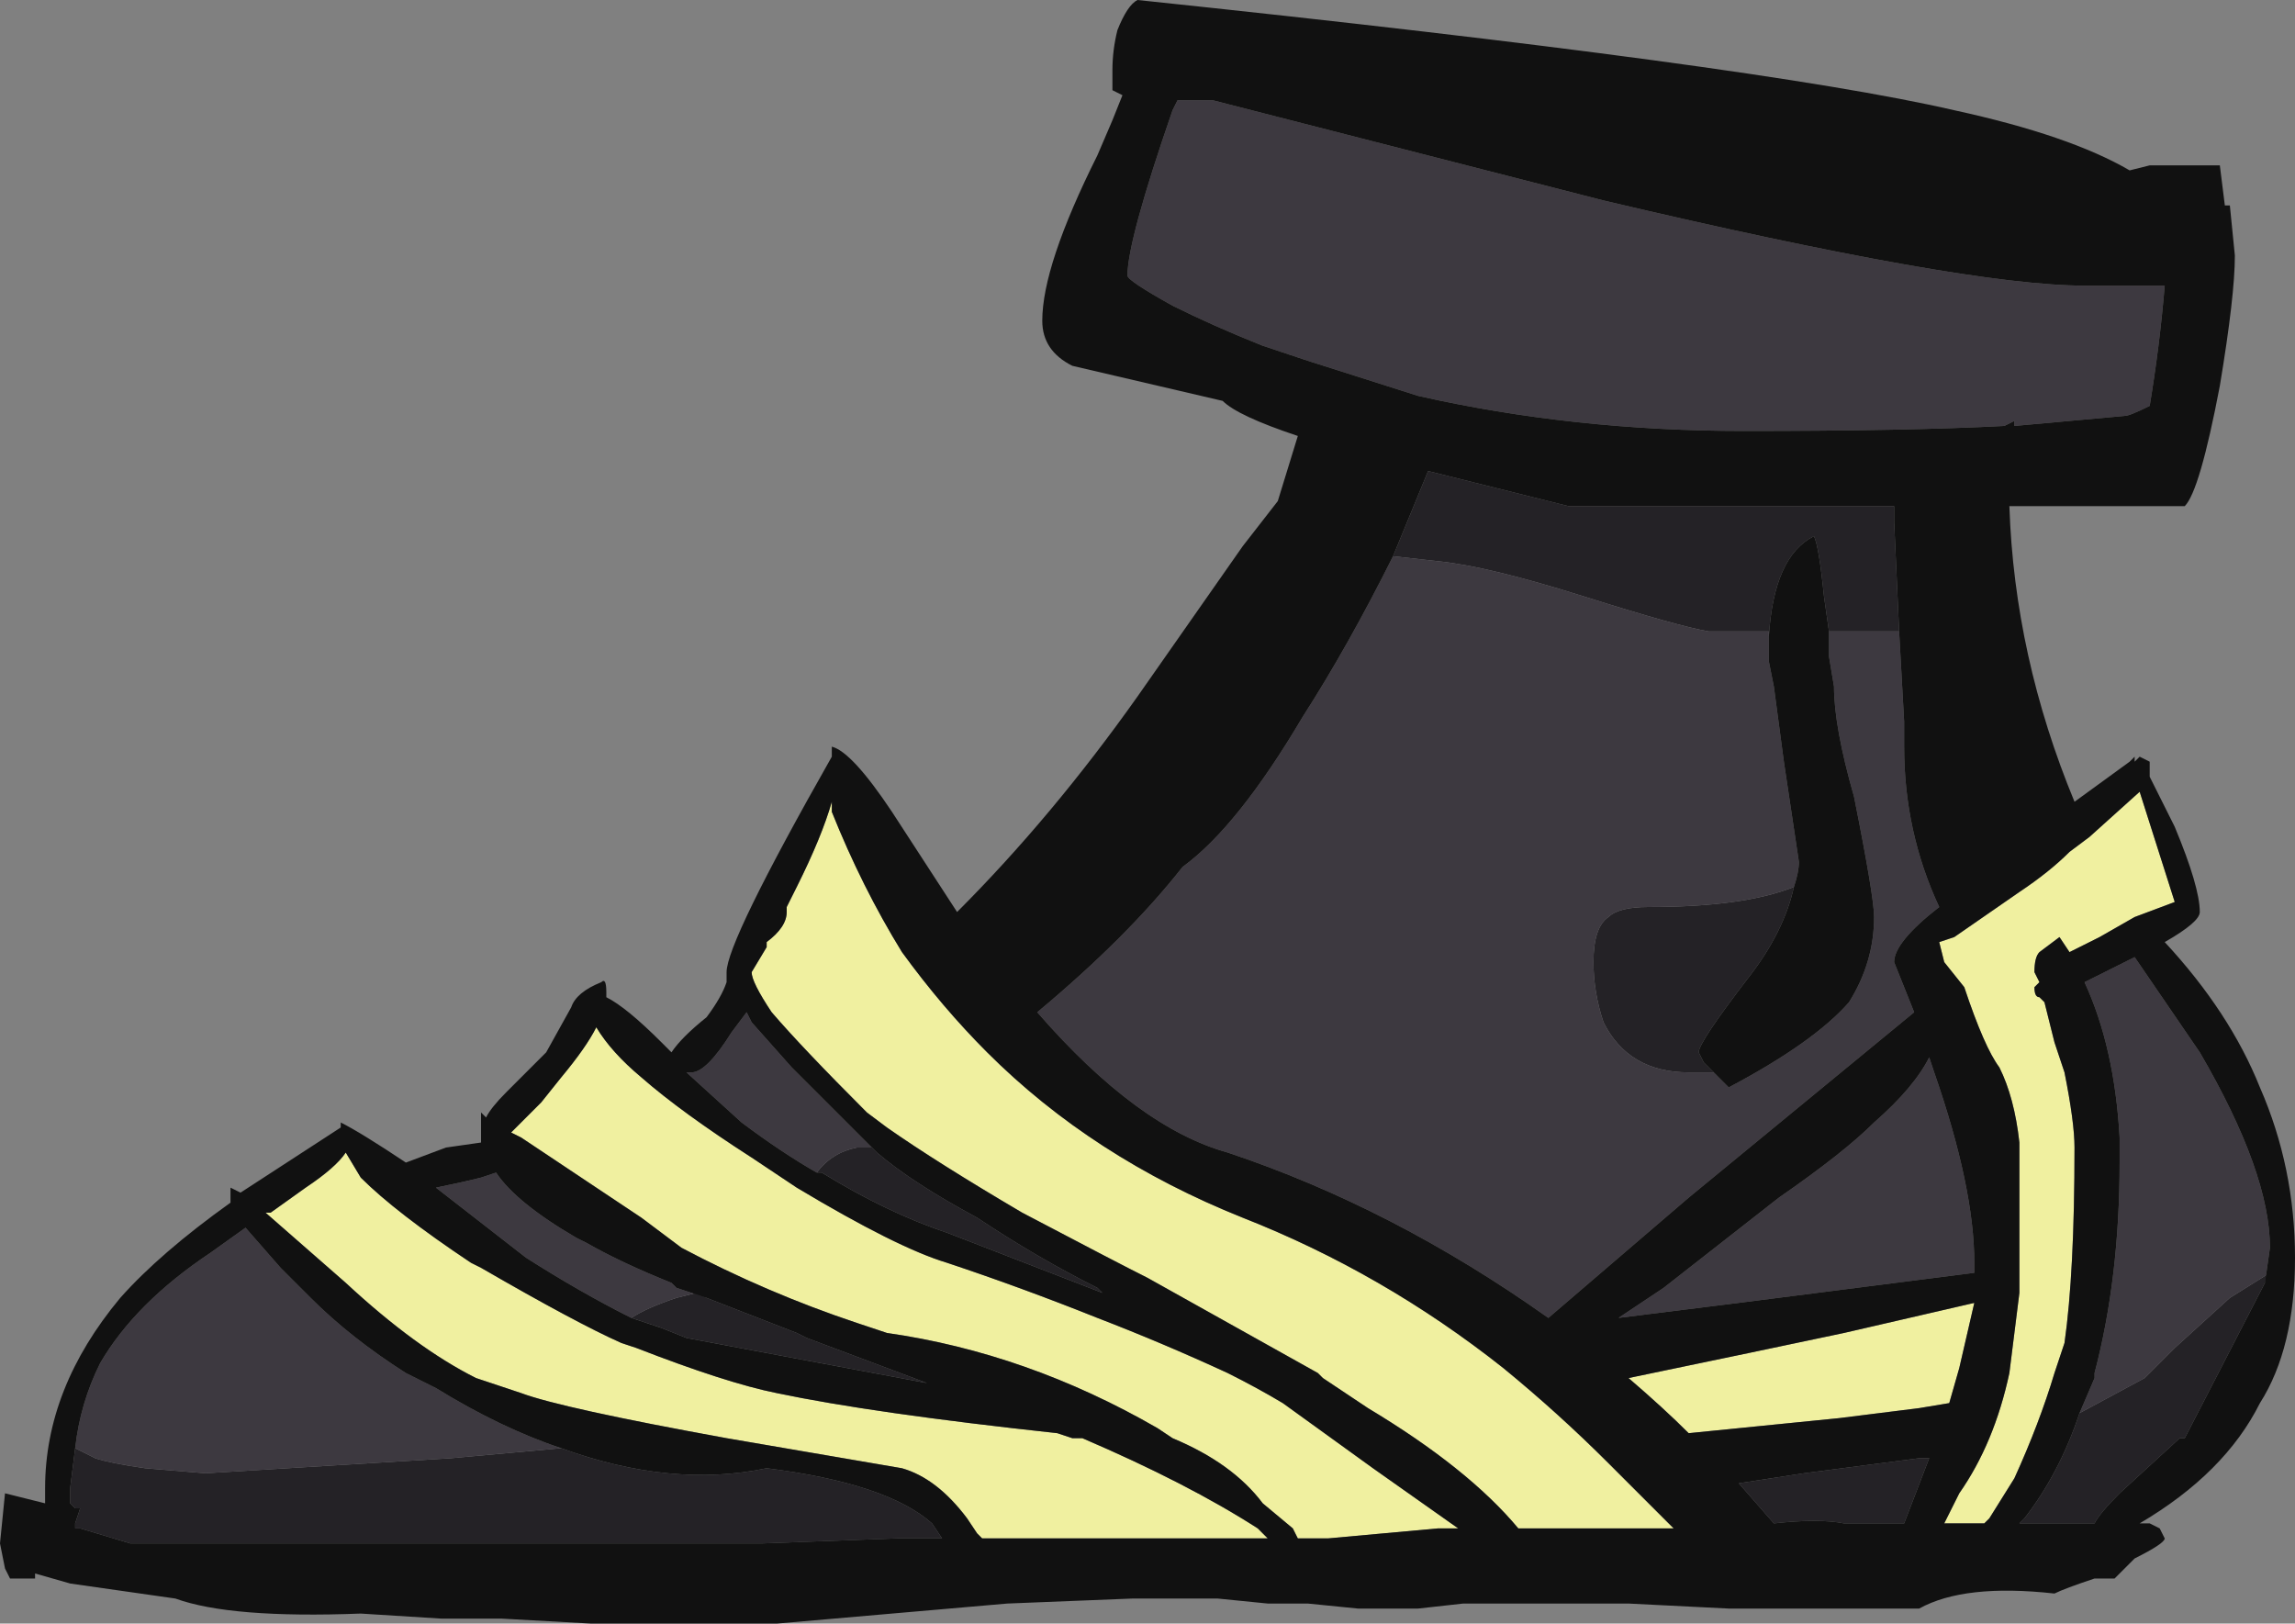 <?xml version="1.0" encoding="UTF-8" standalone="no"?>
<svg xmlns:ffdec="https://www.free-decompiler.com/flash" xmlns:xlink="http://www.w3.org/1999/xlink" ffdec:objectType="frame" height="113.4px" width="160.3px" xmlns="http://www.w3.org/2000/svg">
  <rect width="100%" height="100%" fill="#808080" stroke="none"/>
  <g transform="matrix(1.0, 0.0, 0.0, 1.0, 130.55, 90.65)">
    <use ffdec:characterId="2002" height="16.2" transform="matrix(7.0, 0.0, 0.0, 7.0, -130.55, -90.65)" width="22.9" xlink:href="#shape0"/>
  </g>
  <defs>
    <g id="shape0" transform="matrix(1.0, 0.0, 0.0, 1.0, 18.65, 12.95)">
      <path d="M-4.75 -7.4 L-4.4 -8.25 -3.0 -7.9 0.25 -7.9 0.25 -7.75 0.3 -6.65 -0.4 -6.65 -0.45 -7.0 Q-0.5 -7.5 -0.55 -7.6 -0.95 -7.4 -1.0 -6.6 L-1.0 -6.65 -1.6 -6.65 Q-1.9 -6.7 -2.85 -7.0 -3.8 -7.3 -4.3 -7.35 L-4.75 -7.4 M2.1 1.15 L2.75 0.8 3.05 0.5 3.6 0.0 4.0 -0.25 3.95 -0.15 3.15 1.4 3.1 1.4 2.5 1.95 Q2.3 2.15 2.25 2.25 L1.5 2.25 1.55 2.2 Q1.9 1.75 2.1 1.15 M0.5 1.6 L0.6 1.6 0.35 2.25 -0.25 2.25 Q-0.5 2.2 -0.95 2.25 L-1.3 1.85 -0.65 1.75 0.5 1.6 M-17.9 1.5 L-17.7 1.6 Q-17.55 1.65 -17.2 1.7 L-16.6 1.75 -14.15 1.6 -13.05 1.5 Q-11.95 1.9 -11.0 1.7 -9.8 1.85 -9.35 2.25 L-9.25 2.4 -9.7 2.4 -11.05 2.45 -17.35 2.45 -17.85 2.3 -17.9 2.3 -17.9 2.25 -17.85 2.1 -17.9 2.1 -17.95 2.05 -17.95 1.9 -17.9 1.5 M-10.5 -1.25 Q-10.35 -1.45 -10.1 -1.5 L-9.95 -1.5 -9.9 -1.45 Q-9.55 -1.15 -8.9 -0.8 -8.3 -0.4 -7.7 -0.1 L-7.65 -0.05 -9.2 -0.65 Q-9.8 -0.85 -10.45 -1.25 L-10.5 -1.25 M-12.35 0.2 Q-12.2 0.1 -11.9 0.0 L-11.7 -0.05 -11.6 0.0 -10.7 0.35 -10.6 0.4 -9.4 0.85 -11.8 0.4 -12.05 0.3 -12.35 0.2 M-1.55 -2.25 L-1.8 -2.25 Q-2.4 -2.25 -2.65 -2.75 -2.75 -3.05 -2.75 -3.35 -2.75 -3.7 -2.6 -3.8 -2.5 -3.9 -2.2 -3.9 -1.25 -3.9 -0.75 -4.1 -0.85 -3.65 -1.2 -3.2 -1.7 -2.55 -1.7 -2.45 L-1.65 -2.35 -1.55 -2.25" fill="#242226" fill-rule="evenodd" stroke="none"/>
      <path d="M1.45 -8.75 L1.35 -8.7 Q0.4 -8.65 -1.25 -8.65 -2.95 -8.65 -4.5 -9.0 L-5.6 -9.35 -6.05 -9.5 Q-6.55 -9.7 -6.95 -9.9 -7.4 -10.15 -7.4 -10.2 -7.4 -10.55 -6.95 -11.85 L-6.9 -11.95 -6.55 -11.95 -2.65 -10.95 Q0.95 -10.1 2.15 -10.1 L2.95 -10.1 Q2.9 -9.5 2.8 -8.9 2.6 -8.8 2.55 -8.8 L1.45 -8.7 1.45 -8.75 M-4.75 -7.4 L-4.3 -7.35 Q-3.8 -7.3 -2.85 -7.0 -1.9 -6.7 -1.6 -6.65 L-1.0 -6.65 -1.0 -6.6 -1.0 -6.35 -0.95 -6.1 -0.85 -5.35 -0.7 -4.35 Q-0.7 -4.25 -0.75 -4.1 -1.25 -3.9 -2.2 -3.9 -2.5 -3.9 -2.6 -3.8 -2.75 -3.7 -2.75 -3.35 -2.75 -3.05 -2.65 -2.75 -2.4 -2.25 -1.8 -2.25 L-1.55 -2.25 -1.4 -2.1 Q-0.55 -2.55 -0.2 -2.95 0.05 -3.35 0.05 -3.8 0.05 -4.0 -0.15 -5.0 -0.35 -5.7 -0.35 -6.1 L-0.4 -6.4 -0.4 -6.65 0.3 -6.65 0.35 -5.75 0.35 -5.5 Q0.35 -4.65 0.7 -3.9 0.25 -3.55 0.25 -3.35 L0.45 -2.85 -1.8 -1.0 -3.2 0.2 Q-4.75 -0.9 -6.4 -1.45 -7.3 -1.7 -8.3 -2.85 -7.4 -3.6 -6.85 -4.3 -6.3 -4.7 -5.65 -5.8 -5.2 -6.5 -4.75 -7.4 M2.1 1.15 L2.25 0.8 2.25 0.75 Q2.5 -0.2 2.5 -1.35 L2.5 -1.6 Q2.45 -2.5 2.15 -3.15 L2.65 -3.4 3.3 -2.45 Q4.0 -1.25 4.0 -0.5 L3.95 -0.15 4.0 -0.25 3.6 0.0 3.05 0.5 2.75 0.8 2.1 1.15 M0.05 -1.75 Q0.45 -2.1 0.6 -2.4 L0.65 -2.25 Q1.05 -1.1 1.05 -0.35 L1.05 -0.25 -1.3 0.05 -2.5 0.2 -2.05 -0.1 -0.9 -1.0 Q-0.25 -1.45 0.05 -1.75 M-17.9 1.5 Q-17.85 1.05 -17.65 0.65 -17.3 0.05 -16.55 -0.45 L-16.2 -0.7 -15.85 -0.3 -15.55 0.0 Q-15.15 0.4 -14.6 0.75 L-14.3 0.9 Q-13.65 1.3 -13.05 1.5 L-14.15 1.6 -16.6 1.75 -17.2 1.7 Q-17.55 1.65 -17.7 1.6 L-17.9 1.5 M-10.5 -1.25 Q-10.85 -1.45 -11.25 -1.75 L-11.8 -2.25 -11.75 -2.25 Q-11.6 -2.25 -11.35 -2.65 L-11.2 -2.85 -11.15 -2.75 -10.75 -2.3 -9.95 -1.5 -10.1 -1.5 Q-10.35 -1.45 -10.5 -1.25 M-12.35 0.2 Q-12.85 -0.05 -13.4 -0.4 L-14.3 -1.1 Q-14.05 -1.15 -13.85 -1.2 L-13.7 -1.25 Q-13.5 -0.95 -12.9 -0.6 L-12.8 -0.55 Q-12.45 -0.35 -11.95 -0.15 L-11.9 -0.1 -11.6 0.0 -11.7 -0.05 -11.9 0.0 Q-12.2 0.1 -12.35 0.2" fill="#3d3940" fill-rule="evenodd" stroke="none"/>
      <path d="M0.7 -3.55 L0.85 -3.6 1.5 -4.05 Q1.8 -4.25 2.0 -4.45 L2.2 -4.6 2.7 -5.05 3.05 -3.95 2.65 -3.8 2.3 -3.6 2.0 -3.45 1.9 -3.6 1.7 -3.45 Q1.65 -3.4 1.65 -3.25 L1.7 -3.15 1.65 -3.1 Q1.65 -3.0 1.7 -3.0 L1.75 -2.95 1.85 -2.55 1.95 -2.25 Q2.05 -1.75 2.05 -1.5 2.05 -0.25 1.95 0.45 L1.85 0.75 Q1.7 1.25 1.45 1.8 L1.2 2.2 1.15 2.25 0.75 2.25 0.9 1.95 Q1.25 1.45 1.4 0.75 L1.5 -0.05 1.5 -1.55 Q1.45 -2.0 1.3 -2.3 1.15 -2.5 0.95 -3.1 L0.75 -3.35 0.7 -3.55 M-16.0 -0.85 L-15.95 -0.85 -15.6 -1.1 Q-15.3 -1.3 -15.2 -1.45 L-15.05 -1.2 Q-14.7 -0.85 -13.95 -0.35 L-13.85 -0.3 Q-12.9 0.25 -12.45 0.45 L-12.3 0.5 Q-11.4 0.85 -10.9 0.95 -9.95 1.15 -8.1 1.35 L-7.95 1.4 -7.85 1.4 Q-6.8 1.85 -6.1 2.3 L-6.0 2.4 -8.85 2.4 -8.9 2.35 -9.0 2.2 Q-9.3 1.8 -9.65 1.7 L-11.4 1.4 Q-13.05 1.1 -13.45 0.95 L-13.9 0.8 Q-14.5 0.5 -15.2 -0.15 L-16.0 -0.85 M1.05 0.05 L0.9 0.7 0.8 1.05 0.5 1.1 -0.3 1.2 -1.8 1.35 Q-2.05 1.1 -2.4 0.8 L-1.2 0.55 -0.25 0.35 1.05 0.05 M-12.7 -2.7 Q-12.55 -2.45 -12.25 -2.2 -11.85 -1.85 -11.15 -1.4 L-10.7 -1.1 Q-9.7 -0.5 -9.2 -0.35 -8.45 -0.1 -7.7 0.2 -7.05 0.45 -6.4 0.75 -6.1 0.9 -5.85 1.05 L-4.95 1.7 -4.1 2.3 -4.3 2.3 -5.4 2.4 -5.7 2.4 -5.75 2.3 -6.05 2.05 Q-6.35 1.65 -6.95 1.4 L-7.1 1.3 Q-8.4 0.55 -9.8 0.35 L-10.1 0.25 Q-11.0 -0.05 -11.85 -0.5 -12.05 -0.65 -12.25 -0.8 L-13.45 -1.6 -13.55 -1.65 -13.25 -1.95 -13.05 -2.2 Q-12.8 -2.5 -12.7 -2.7 M-10.8 -3.85 L-10.8 -3.9 -10.7 -4.1 Q-10.45 -4.6 -10.35 -4.95 L-10.35 -4.85 Q-10.05 -4.1 -9.65 -3.45 -9.25 -2.9 -8.8 -2.45 -7.75 -1.4 -6.25 -0.8 -4.85 -0.25 -3.65 0.7 -3.1 1.15 -2.6 1.65 L-1.95 2.3 -3.5 2.3 Q-4.0 1.7 -5.0 1.1 L-5.45 0.8 -5.5 0.75 -7.2 -0.2 Q-7.5 -0.35 -8.45 -0.85 -9.3 -1.35 -9.8 -1.7 L-10.0 -1.85 Q-10.65 -2.5 -10.95 -2.85 -11.15 -3.15 -11.15 -3.25 L-11.0 -3.5 -11.0 -3.55 Q-10.8 -3.7 -10.8 -3.85" fill="#f0f0a0" fill-rule="evenodd" stroke="none"/>
      <path d="M3.55 -10.9 L3.6 -10.9 3.65 -10.4 Q3.65 -10.0 3.5 -9.1 3.3 -8.05 3.15 -7.9 L1.4 -7.9 Q1.45 -6.4 2.05 -4.95 L2.6 -5.35 2.65 -5.4 2.65 -5.35 2.7 -5.4 2.8 -5.35 2.8 -5.2 3.05 -4.7 Q3.3 -4.1 3.3 -3.85 3.3 -3.75 2.95 -3.55 3.6 -2.85 3.9 -2.1 4.25 -1.3 4.25 -0.4 4.25 0.5 3.9 1.05 3.55 1.75 2.7 2.25 L2.8 2.25 2.9 2.3 2.95 2.4 Q2.95 2.45 2.65 2.6 L2.45 2.8 2.25 2.8 Q1.95 2.9 1.85 2.95 0.95 2.85 0.5 3.1 L-1.4 3.1 -2.4 3.05 -4.05 3.05 -4.5 3.1 -5.1 3.1 -5.6 3.05 -6.0 3.05 -6.5 3.0 -7.35 3.0 -8.6 3.05 -10.9 3.25 -12.75 3.25 -13.65 3.2 -14.25 3.2 -15.05 3.15 Q-16.35 3.2 -16.9 3.0 L-17.95 2.85 -18.3 2.75 -18.3 2.8 -18.55 2.8 -18.6 2.7 -18.65 2.45 -18.6 1.95 -18.2 2.05 -18.2 1.9 Q-18.2 0.9 -17.45 0.0 -17.05 -0.45 -16.35 -0.95 L-16.35 -1.0 Q-16.35 -1.15 -16.35 -1.1 L-16.25 -1.05 -15.25 -1.7 -15.25 -1.75 Q-15.05 -1.65 -14.6 -1.35 L-14.2 -1.5 -13.85 -1.55 -13.85 -1.85 -13.8 -1.8 Q-13.75 -1.9 -13.6 -2.05 L-13.2 -2.45 -12.95 -2.9 Q-12.9 -3.05 -12.65 -3.15 -12.6 -3.2 -12.6 -3.05 L-12.6 -3.0 Q-12.4 -2.9 -12.05 -2.55 L-11.95 -2.45 Q-11.85 -2.6 -11.6 -2.8 -11.45 -3.0 -11.4 -3.15 L-11.4 -3.25 Q-11.4 -3.55 -10.35 -5.4 L-10.35 -5.5 Q-10.15 -5.45 -9.75 -4.85 L-9.1 -3.85 Q-8.15 -4.8 -7.3 -6.0 L-6.25 -7.5 -5.9 -7.95 -5.7 -8.6 Q-6.3 -8.8 -6.45 -8.95 L-7.95 -9.3 Q-8.25 -9.45 -8.25 -9.75 -8.25 -10.3 -7.7 -11.4 L-7.55 -11.75 -7.45 -12.0 -7.55 -12.05 Q-7.55 -12.1 -7.55 -12.25 -7.55 -12.45 -7.5 -12.65 -7.4 -12.9 -7.3 -12.95 -1.1 -12.3 0.85 -11.85 2.0 -11.6 2.6 -11.25 L2.8 -11.3 3.5 -11.3 3.55 -10.9 M1.45 -8.75 L1.45 -8.7 2.55 -8.8 Q2.6 -8.8 2.8 -8.9 2.9 -9.5 2.95 -10.1 L2.15 -10.1 Q0.95 -10.1 -2.65 -10.95 L-6.55 -11.95 -6.9 -11.95 -6.95 -11.85 Q-7.4 -10.55 -7.4 -10.2 -7.4 -10.15 -6.95 -9.9 -6.55 -9.7 -6.05 -9.5 L-5.6 -9.35 -4.5 -9.0 Q-2.95 -8.65 -1.25 -8.65 0.4 -8.65 1.35 -8.7 L1.45 -8.75 M0.3 -6.65 L0.25 -7.75 0.25 -7.9 -3.0 -7.9 -4.4 -8.25 -4.75 -7.4 Q-5.2 -6.5 -5.65 -5.8 -6.3 -4.7 -6.85 -4.3 -7.4 -3.6 -8.3 -2.85 -7.3 -1.7 -6.4 -1.45 -4.75 -0.9 -3.2 0.2 L-1.8 -1.0 0.45 -2.85 0.25 -3.35 Q0.25 -3.55 0.7 -3.9 0.35 -4.65 0.35 -5.5 L0.35 -5.75 0.3 -6.65 M-1.0 -6.6 Q-0.95 -7.4 -0.55 -7.6 -0.5 -7.5 -0.45 -7.0 L-0.4 -6.65 -0.4 -6.4 -0.35 -6.1 Q-0.35 -5.7 -0.15 -5.0 0.05 -4.0 0.05 -3.8 0.05 -3.35 -0.2 -2.95 -0.55 -2.55 -1.4 -2.1 L-1.55 -2.25 -1.65 -2.35 -1.7 -2.45 Q-1.7 -2.55 -1.2 -3.2 -0.85 -3.65 -0.75 -4.1 -0.7 -4.25 -0.7 -4.35 L-0.85 -5.35 -0.95 -6.1 -1.0 -6.35 -1.0 -6.6 M0.7 -3.55 L0.75 -3.35 0.95 -3.1 Q1.15 -2.5 1.3 -2.3 1.45 -2.0 1.5 -1.55 L1.5 -0.05 1.4 0.75 Q1.25 1.45 0.9 1.95 L0.75 2.25 1.15 2.25 1.2 2.2 1.45 1.8 Q1.7 1.25 1.85 0.75 L1.95 0.45 Q2.05 -0.25 2.05 -1.5 2.05 -1.75 1.95 -2.25 L1.85 -2.55 1.75 -2.95 1.7 -3.0 Q1.65 -3.0 1.65 -3.1 L1.7 -3.15 1.65 -3.25 Q1.65 -3.4 1.7 -3.45 L1.9 -3.6 2.0 -3.45 2.3 -3.6 2.65 -3.8 3.05 -3.95 2.7 -5.05 2.2 -4.6 2.0 -4.45 Q1.8 -4.25 1.5 -4.05 L0.85 -3.6 0.7 -3.55 M3.95 -0.15 L4.0 -0.5 Q4.0 -1.25 3.3 -2.45 L2.65 -3.4 2.15 -3.15 Q2.45 -2.5 2.5 -1.6 L2.5 -1.35 Q2.5 -0.2 2.25 0.75 L2.25 0.8 2.1 1.15 Q1.9 1.75 1.55 2.2 L1.5 2.25 2.25 2.25 Q2.3 2.15 2.5 1.95 L3.1 1.4 3.15 1.4 3.95 -0.15 M0.05 -1.75 Q-0.25 -1.45 -0.9 -1.0 L-2.05 -0.1 -2.5 0.2 -1.3 0.05 1.05 -0.25 1.05 -0.35 Q1.05 -1.1 0.65 -2.25 L0.6 -2.4 Q0.45 -2.1 0.05 -1.75 M0.5 1.6 L-0.65 1.75 -1.3 1.85 -0.95 2.25 Q-0.5 2.2 -0.25 2.25 L0.35 2.25 0.6 1.6 0.5 1.6 M1.05 0.05 L-0.25 0.35 -1.2 0.55 -2.4 0.8 Q-2.05 1.1 -1.8 1.35 L-0.3 1.2 0.5 1.1 0.8 1.05 0.9 0.7 1.05 0.05 M-16.0 -0.85 L-15.2 -0.15 Q-14.5 0.5 -13.9 0.8 L-13.45 0.95 Q-13.05 1.1 -11.4 1.4 L-9.65 1.7 Q-9.3 1.8 -9.0 2.2 L-8.9 2.35 -8.85 2.4 -6.0 2.4 -6.1 2.3 Q-6.8 1.85 -7.85 1.4 L-7.95 1.4 -8.1 1.35 Q-9.95 1.15 -10.9 0.95 -11.4 0.85 -12.3 0.5 L-12.45 0.45 Q-12.9 0.25 -13.85 -0.3 L-13.95 -0.35 Q-14.7 -0.85 -15.05 -1.2 L-15.2 -1.45 Q-15.3 -1.3 -15.6 -1.1 L-15.95 -0.85 -16.0 -0.85 M-13.05 1.5 Q-13.65 1.3 -14.3 0.9 L-14.6 0.75 Q-15.15 0.4 -15.55 0.0 L-15.85 -0.3 -16.2 -0.7 -16.55 -0.45 Q-17.3 0.05 -17.65 0.65 -17.85 1.05 -17.9 1.5 L-17.95 1.9 -17.95 2.05 -17.9 2.1 -17.85 2.1 -17.9 2.25 -17.9 2.3 -17.85 2.3 -17.35 2.45 -11.05 2.45 -9.7 2.4 -9.25 2.4 -9.35 2.25 Q-9.8 1.85 -11.0 1.7 -11.95 1.9 -13.05 1.5 M-12.7 -2.7 Q-12.8 -2.5 -13.05 -2.2 L-13.25 -1.95 -13.55 -1.65 -13.45 -1.6 -12.25 -0.8 Q-12.05 -0.65 -11.85 -0.5 -11.0 -0.05 -10.1 0.25 L-9.8 0.35 Q-8.4 0.55 -7.1 1.3 L-6.95 1.4 Q-6.35 1.65 -6.05 2.05 L-5.75 2.3 -5.7 2.4 -5.4 2.4 -4.3 2.3 -4.1 2.3 -4.95 1.7 -5.85 1.05 Q-6.1 0.9 -6.4 0.75 -7.05 0.45 -7.7 0.2 -8.45 -0.1 -9.2 -0.35 -9.7 -0.5 -10.7 -1.1 L-11.15 -1.4 Q-11.85 -1.85 -12.25 -2.2 -12.55 -2.45 -12.7 -2.7 M-9.95 -1.5 L-10.75 -2.3 -11.15 -2.75 -11.2 -2.85 -11.35 -2.65 Q-11.6 -2.25 -11.75 -2.25 L-11.8 -2.25 -11.25 -1.75 Q-10.85 -1.45 -10.5 -1.25 L-10.45 -1.25 Q-9.8 -0.85 -9.2 -0.65 L-7.65 -0.05 -7.7 -0.1 Q-8.3 -0.4 -8.9 -0.8 -9.55 -1.15 -9.9 -1.45 L-9.95 -1.5 M-11.6 0.0 L-11.9 -0.1 -11.95 -0.15 Q-12.45 -0.35 -12.8 -0.55 L-12.9 -0.6 Q-13.5 -0.95 -13.7 -1.25 L-13.85 -1.2 Q-14.05 -1.15 -14.3 -1.1 L-13.4 -0.4 Q-12.85 -0.05 -12.35 0.2 L-12.05 0.3 -11.8 0.4 -9.4 0.85 -10.6 0.4 -10.7 0.35 -11.6 0.0 M-10.8 -3.85 Q-10.8 -3.7 -11.0 -3.55 L-11.0 -3.5 -11.15 -3.25 Q-11.15 -3.15 -10.95 -2.85 -10.65 -2.5 -10.0 -1.85 L-9.8 -1.7 Q-9.3 -1.35 -8.45 -0.85 -7.5 -0.35 -7.2 -0.2 L-5.5 0.75 -5.45 0.8 -5.0 1.1 Q-4.0 1.7 -3.5 2.3 L-1.95 2.3 -2.6 1.65 Q-3.1 1.15 -3.65 0.7 -4.85 -0.25 -6.25 -0.8 -7.75 -1.4 -8.8 -2.45 -9.25 -2.9 -9.65 -3.45 -10.05 -4.1 -10.35 -4.85 L-10.35 -4.95 Q-10.45 -4.6 -10.7 -4.1 L-10.8 -3.9 -10.8 -3.85" fill="#111111" fill-rule="evenodd" stroke="none"/>
    </g>
  </defs>
</svg>

